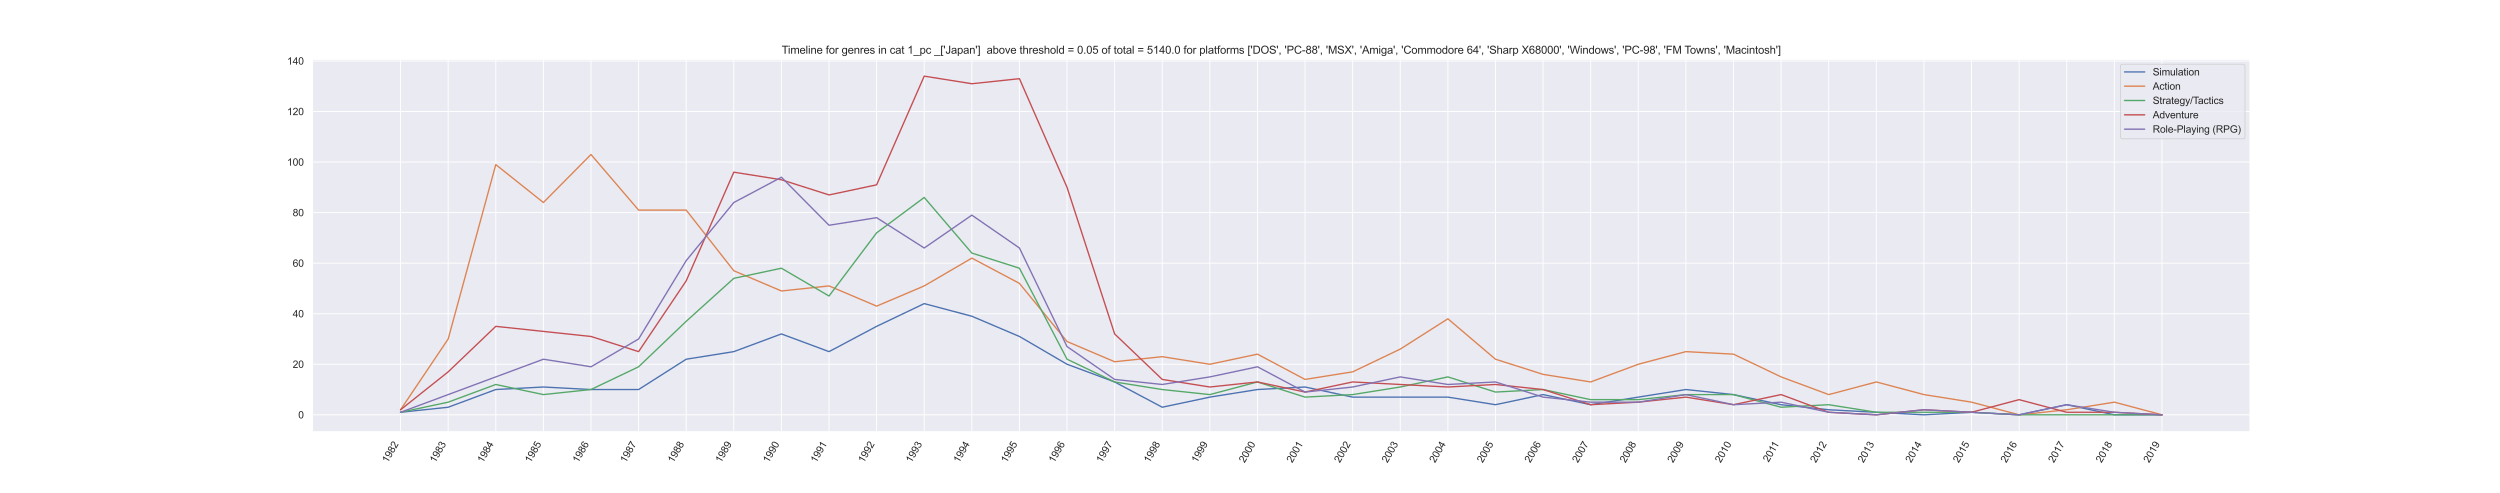 <?xml version="1.0" encoding="utf-8" standalone="no"?>
<!DOCTYPE svg PUBLIC "-//W3C//DTD SVG 1.1//EN"
  "http://www.w3.org/Graphics/SVG/1.1/DTD/svg11.dtd">
<svg xmlns:xlink="http://www.w3.org/1999/xlink" width="2736pt" height="540pt" viewBox="0 0 2736 540" xmlns="http://www.w3.org/2000/svg" version="1.1">
 <defs>
  <style type="text/css">*{stroke-linejoin: round; stroke-linecap: butt}</style>
 </defs>
 <g id="figure_1">
  <g id="patch_1">
   <path d="M 0 540 
L 2736 540 
L 2736 0 
L 0 0 
z
" style="fill: #ffffff"/>
  </g>
  <g id="axes_1">
   <g id="patch_2">
    <path d="M 342 472.5 
L 2462.4 472.5 
L 2462.4 64.8 
L 342 64.8 
z
" style="fill: #eaeaf2"/>
   </g>
   <g id="matplotlib.axis_1">
    <g id="xtick_1">
     <g id="line2d_1">
      <path d="M 438.382 472.5 
L 438.382 64.8 
" clip-path="url(#p98075190b3)" style="fill: none; stroke: #ffffff; stroke-linecap: round"/>
     </g>
     <g id="text_1">
      <!-- 1982 -->
      <g style="fill: #262626" transform="translate(424.254 507.127)rotate(-60)scale(0.11 -0.11)">
       <defs>
        <path id="ArialMT-31" d="M 2384 0 
L 1822 0 
L 1822 3584 
Q 1619 3391 1289 3197 
Q 959 3003 697 2906 
L 697 3450 
Q 1169 3672 1522 3987 
Q 1875 4303 2022 4600 
L 2384 4600 
L 2384 0 
z
" transform="scale(0.016)"/>
        <path id="ArialMT-39" d="M 350 1059 
L 891 1109 
Q 959 728 1153 556 
Q 1347 384 1650 384 
Q 1909 384 2104 503 
Q 2300 622 2425 820 
Q 2550 1019 2634 1356 
Q 2719 1694 2719 2044 
Q 2719 2081 2716 2156 
Q 2547 1888 2255 1720 
Q 1963 1553 1622 1553 
Q 1053 1553 659 1965 
Q 266 2378 266 3053 
Q 266 3750 677 4175 
Q 1088 4600 1706 4600 
Q 2153 4600 2523 4359 
Q 2894 4119 3086 3673 
Q 3278 3228 3278 2384 
Q 3278 1506 3087 986 
Q 2897 466 2520 194 
Q 2144 -78 1638 -78 
Q 1100 -78 759 220 
Q 419 519 350 1059 
z
M 2653 3081 
Q 2653 3566 2395 3850 
Q 2138 4134 1775 4134 
Q 1400 4134 1122 3828 
Q 844 3522 844 3034 
Q 844 2597 1108 2323 
Q 1372 2050 1759 2050 
Q 2150 2050 2401 2323 
Q 2653 2597 2653 3081 
z
" transform="scale(0.016)"/>
        <path id="ArialMT-38" d="M 1131 2484 
Q 781 2613 612 2850 
Q 444 3088 444 3419 
Q 444 3919 803 4259 
Q 1163 4600 1759 4600 
Q 2359 4600 2725 4251 
Q 3091 3903 3091 3403 
Q 3091 3084 2923 2848 
Q 2756 2613 2416 2484 
Q 2838 2347 3058 2040 
Q 3278 1734 3278 1309 
Q 3278 722 2862 322 
Q 2447 -78 1769 -78 
Q 1091 -78 675 323 
Q 259 725 259 1325 
Q 259 1772 486 2073 
Q 713 2375 1131 2484 
z
M 1019 3438 
Q 1019 3113 1228 2906 
Q 1438 2700 1772 2700 
Q 2097 2700 2305 2904 
Q 2513 3109 2513 3406 
Q 2513 3716 2298 3927 
Q 2084 4138 1766 4138 
Q 1444 4138 1231 3931 
Q 1019 3725 1019 3438 
z
M 838 1322 
Q 838 1081 952 856 
Q 1066 631 1291 507 
Q 1516 384 1775 384 
Q 2178 384 2440 643 
Q 2703 903 2703 1303 
Q 2703 1709 2433 1975 
Q 2163 2241 1756 2241 
Q 1359 2241 1098 1978 
Q 838 1716 838 1322 
z
" transform="scale(0.016)"/>
        <path id="ArialMT-32" d="M 3222 541 
L 3222 0 
L 194 0 
Q 188 203 259 391 
Q 375 700 629 1000 
Q 884 1300 1366 1694 
Q 2113 2306 2375 2664 
Q 2638 3022 2638 3341 
Q 2638 3675 2398 3904 
Q 2159 4134 1775 4134 
Q 1369 4134 1125 3890 
Q 881 3647 878 3216 
L 300 3275 
Q 359 3922 746 4261 
Q 1134 4600 1788 4600 
Q 2447 4600 2831 4234 
Q 3216 3869 3216 3328 
Q 3216 3053 3103 2787 
Q 2991 2522 2730 2228 
Q 2469 1934 1863 1422 
Q 1356 997 1212 845 
Q 1069 694 975 541 
L 3222 541 
z
" transform="scale(0.016)"/>
       </defs>
       <use xlink:href="#ArialMT-31"/>
       <use xlink:href="#ArialMT-39" x="55.615"/>
       <use xlink:href="#ArialMT-38" x="111.23"/>
       <use xlink:href="#ArialMT-32" x="166.846"/>
      </g>
     </g>
    </g>
    <g id="xtick_2">
     <g id="line2d_2">
      <path d="M 490.48 472.5 
L 490.48 64.8 
" clip-path="url(#p98075190b3)" style="fill: none; stroke: #ffffff; stroke-linecap: round"/>
     </g>
     <g id="text_2">
      <!-- 1983 -->
      <g style="fill: #262626" transform="translate(476.353 507.127)rotate(-60)scale(0.11 -0.11)">
       <defs>
        <path id="ArialMT-33" d="M 269 1209 
L 831 1284 
Q 928 806 1161 595 
Q 1394 384 1728 384 
Q 2125 384 2398 659 
Q 2672 934 2672 1341 
Q 2672 1728 2419 1979 
Q 2166 2231 1775 2231 
Q 1616 2231 1378 2169 
L 1441 2663 
Q 1497 2656 1531 2656 
Q 1891 2656 2178 2843 
Q 2466 3031 2466 3422 
Q 2466 3731 2256 3934 
Q 2047 4138 1716 4138 
Q 1388 4138 1169 3931 
Q 950 3725 888 3313 
L 325 3413 
Q 428 3978 793 4289 
Q 1159 4600 1703 4600 
Q 2078 4600 2393 4439 
Q 2709 4278 2876 4000 
Q 3044 3722 3044 3409 
Q 3044 3113 2884 2869 
Q 2725 2625 2413 2481 
Q 2819 2388 3044 2092 
Q 3269 1797 3269 1353 
Q 3269 753 2831 336 
Q 2394 -81 1725 -81 
Q 1122 -81 723 278 
Q 325 638 269 1209 
z
" transform="scale(0.016)"/>
       </defs>
       <use xlink:href="#ArialMT-31"/>
       <use xlink:href="#ArialMT-39" x="55.615"/>
       <use xlink:href="#ArialMT-38" x="111.23"/>
       <use xlink:href="#ArialMT-33" x="166.846"/>
      </g>
     </g>
    </g>
    <g id="xtick_3">
     <g id="line2d_3">
      <path d="M 542.578 472.5 
L 542.578 64.8 
" clip-path="url(#p98075190b3)" style="fill: none; stroke: #ffffff; stroke-linecap: round"/>
     </g>
     <g id="text_3">
      <!-- 1984 -->
      <g style="fill: #262626" transform="translate(528.451 507.127)rotate(-60)scale(0.11 -0.11)">
       <defs>
        <path id="ArialMT-34" d="M 2069 0 
L 2069 1097 
L 81 1097 
L 81 1613 
L 2172 4581 
L 2631 4581 
L 2631 1613 
L 3250 1613 
L 3250 1097 
L 2631 1097 
L 2631 0 
L 2069 0 
z
M 2069 1613 
L 2069 3678 
L 634 1613 
L 2069 1613 
z
" transform="scale(0.016)"/>
       </defs>
       <use xlink:href="#ArialMT-31"/>
       <use xlink:href="#ArialMT-39" x="55.615"/>
       <use xlink:href="#ArialMT-38" x="111.23"/>
       <use xlink:href="#ArialMT-34" x="166.846"/>
      </g>
     </g>
    </g>
    <g id="xtick_4">
     <g id="line2d_4">
      <path d="M 594.677 472.5 
L 594.677 64.8 
" clip-path="url(#p98075190b3)" style="fill: none; stroke: #ffffff; stroke-linecap: round"/>
     </g>
     <g id="text_4">
      <!-- 1985 -->
      <g style="fill: #262626" transform="translate(580.549 507.127)rotate(-60)scale(0.11 -0.11)">
       <defs>
        <path id="ArialMT-35" d="M 266 1200 
L 856 1250 
Q 922 819 1161 601 
Q 1400 384 1738 384 
Q 2144 384 2425 690 
Q 2706 997 2706 1503 
Q 2706 1984 2436 2262 
Q 2166 2541 1728 2541 
Q 1456 2541 1237 2417 
Q 1019 2294 894 2097 
L 366 2166 
L 809 4519 
L 3088 4519 
L 3088 3981 
L 1259 3981 
L 1013 2750 
Q 1425 3038 1878 3038 
Q 2478 3038 2890 2622 
Q 3303 2206 3303 1553 
Q 3303 931 2941 478 
Q 2500 -78 1738 -78 
Q 1113 -78 717 272 
Q 322 622 266 1200 
z
" transform="scale(0.016)"/>
       </defs>
       <use xlink:href="#ArialMT-31"/>
       <use xlink:href="#ArialMT-39" x="55.615"/>
       <use xlink:href="#ArialMT-38" x="111.23"/>
       <use xlink:href="#ArialMT-35" x="166.846"/>
      </g>
     </g>
    </g>
    <g id="xtick_5">
     <g id="line2d_5">
      <path d="M 646.775 472.5 
L 646.775 64.8 
" clip-path="url(#p98075190b3)" style="fill: none; stroke: #ffffff; stroke-linecap: round"/>
     </g>
     <g id="text_5">
      <!-- 1986 -->
      <g style="fill: #262626" transform="translate(632.648 507.127)rotate(-60)scale(0.11 -0.11)">
       <defs>
        <path id="ArialMT-36" d="M 3184 3459 
L 2625 3416 
Q 2550 3747 2413 3897 
Q 2184 4138 1850 4138 
Q 1581 4138 1378 3988 
Q 1113 3794 959 3422 
Q 806 3050 800 2363 
Q 1003 2672 1297 2822 
Q 1591 2972 1913 2972 
Q 2475 2972 2870 2558 
Q 3266 2144 3266 1488 
Q 3266 1056 3080 686 
Q 2894 316 2569 119 
Q 2244 -78 1831 -78 
Q 1128 -78 684 439 
Q 241 956 241 2144 
Q 241 3472 731 4075 
Q 1159 4600 1884 4600 
Q 2425 4600 2770 4297 
Q 3116 3994 3184 3459 
z
M 888 1484 
Q 888 1194 1011 928 
Q 1134 663 1356 523 
Q 1578 384 1822 384 
Q 2178 384 2434 671 
Q 2691 959 2691 1453 
Q 2691 1928 2437 2201 
Q 2184 2475 1800 2475 
Q 1419 2475 1153 2201 
Q 888 1928 888 1484 
z
" transform="scale(0.016)"/>
       </defs>
       <use xlink:href="#ArialMT-31"/>
       <use xlink:href="#ArialMT-39" x="55.615"/>
       <use xlink:href="#ArialMT-38" x="111.23"/>
       <use xlink:href="#ArialMT-36" x="166.846"/>
      </g>
     </g>
    </g>
    <g id="xtick_6">
     <g id="line2d_6">
      <path d="M 698.873 472.5 
L 698.873 64.8 
" clip-path="url(#p98075190b3)" style="fill: none; stroke: #ffffff; stroke-linecap: round"/>
     </g>
     <g id="text_6">
      <!-- 1987 -->
      <g style="fill: #262626" transform="translate(684.746 507.127)rotate(-60)scale(0.11 -0.11)">
       <defs>
        <path id="ArialMT-37" d="M 303 3981 
L 303 4522 
L 3269 4522 
L 3269 4084 
Q 2831 3619 2401 2847 
Q 1972 2075 1738 1259 
Q 1569 684 1522 0 
L 944 0 
Q 953 541 1156 1306 
Q 1359 2072 1739 2783 
Q 2119 3494 2547 3981 
L 303 3981 
z
" transform="scale(0.016)"/>
       </defs>
       <use xlink:href="#ArialMT-31"/>
       <use xlink:href="#ArialMT-39" x="55.615"/>
       <use xlink:href="#ArialMT-38" x="111.23"/>
       <use xlink:href="#ArialMT-37" x="166.846"/>
      </g>
     </g>
    </g>
    <g id="xtick_7">
     <g id="line2d_7">
      <path d="M 750.971 472.5 
L 750.971 64.8 
" clip-path="url(#p98075190b3)" style="fill: none; stroke: #ffffff; stroke-linecap: round"/>
     </g>
     <g id="text_7">
      <!-- 1988 -->
      <g style="fill: #262626" transform="translate(736.844 507.127)rotate(-60)scale(0.11 -0.11)">
       <use xlink:href="#ArialMT-31"/>
       <use xlink:href="#ArialMT-39" x="55.615"/>
       <use xlink:href="#ArialMT-38" x="111.23"/>
       <use xlink:href="#ArialMT-38" x="166.846"/>
      </g>
     </g>
    </g>
    <g id="xtick_8">
     <g id="line2d_8">
      <path d="M 803.07 472.5 
L 803.07 64.8 
" clip-path="url(#p98075190b3)" style="fill: none; stroke: #ffffff; stroke-linecap: round"/>
     </g>
     <g id="text_8">
      <!-- 1989 -->
      <g style="fill: #262626" transform="translate(788.942 507.127)rotate(-60)scale(0.11 -0.11)">
       <use xlink:href="#ArialMT-31"/>
       <use xlink:href="#ArialMT-39" x="55.615"/>
       <use xlink:href="#ArialMT-38" x="111.23"/>
       <use xlink:href="#ArialMT-39" x="166.846"/>
      </g>
     </g>
    </g>
    <g id="xtick_9">
     <g id="line2d_9">
      <path d="M 855.168 472.5 
L 855.168 64.8 
" clip-path="url(#p98075190b3)" style="fill: none; stroke: #ffffff; stroke-linecap: round"/>
     </g>
     <g id="text_9">
      <!-- 1990 -->
      <g style="fill: #262626" transform="translate(841.041 507.127)rotate(-60)scale(0.11 -0.11)">
       <defs>
        <path id="ArialMT-30" d="M 266 2259 
Q 266 3072 433 3567 
Q 600 4063 929 4331 
Q 1259 4600 1759 4600 
Q 2128 4600 2406 4451 
Q 2684 4303 2865 4023 
Q 3047 3744 3150 3342 
Q 3253 2941 3253 2259 
Q 3253 1453 3087 958 
Q 2922 463 2592 192 
Q 2263 -78 1759 -78 
Q 1097 -78 719 397 
Q 266 969 266 2259 
z
M 844 2259 
Q 844 1131 1108 757 
Q 1372 384 1759 384 
Q 2147 384 2411 759 
Q 2675 1134 2675 2259 
Q 2675 3391 2411 3762 
Q 2147 4134 1753 4134 
Q 1366 4134 1134 3806 
Q 844 3388 844 2259 
z
" transform="scale(0.016)"/>
       </defs>
       <use xlink:href="#ArialMT-31"/>
       <use xlink:href="#ArialMT-39" x="55.615"/>
       <use xlink:href="#ArialMT-39" x="111.23"/>
       <use xlink:href="#ArialMT-30" x="166.846"/>
      </g>
     </g>
    </g>
    <g id="xtick_10">
     <g id="line2d_10">
      <path d="M 907.266 472.5 
L 907.266 64.8 
" clip-path="url(#p98075190b3)" style="fill: none; stroke: #ffffff; stroke-linecap: round"/>
     </g>
     <g id="text_10">
      <!-- 1991 -->
      <g style="fill: #262626" transform="translate(893.139 507.127)rotate(-60)scale(0.11 -0.11)">
       <use xlink:href="#ArialMT-31"/>
       <use xlink:href="#ArialMT-39" x="55.615"/>
       <use xlink:href="#ArialMT-39" x="111.23"/>
       <use xlink:href="#ArialMT-31" x="166.846"/>
      </g>
     </g>
    </g>
    <g id="xtick_11">
     <g id="line2d_11">
      <path d="M 959.365 472.5 
L 959.365 64.8 
" clip-path="url(#p98075190b3)" style="fill: none; stroke: #ffffff; stroke-linecap: round"/>
     </g>
     <g id="text_11">
      <!-- 1992 -->
      <g style="fill: #262626" transform="translate(945.237 507.127)rotate(-60)scale(0.11 -0.11)">
       <use xlink:href="#ArialMT-31"/>
       <use xlink:href="#ArialMT-39" x="55.615"/>
       <use xlink:href="#ArialMT-39" x="111.23"/>
       <use xlink:href="#ArialMT-32" x="166.846"/>
      </g>
     </g>
    </g>
    <g id="xtick_12">
     <g id="line2d_12">
      <path d="M 1011.463 472.5 
L 1011.463 64.8 
" clip-path="url(#p98075190b3)" style="fill: none; stroke: #ffffff; stroke-linecap: round"/>
     </g>
     <g id="text_12">
      <!-- 1993 -->
      <g style="fill: #262626" transform="translate(997.335 507.127)rotate(-60)scale(0.11 -0.11)">
       <use xlink:href="#ArialMT-31"/>
       <use xlink:href="#ArialMT-39" x="55.615"/>
       <use xlink:href="#ArialMT-39" x="111.23"/>
       <use xlink:href="#ArialMT-33" x="166.846"/>
      </g>
     </g>
    </g>
    <g id="xtick_13">
     <g id="line2d_13">
      <path d="M 1063.561 472.5 
L 1063.561 64.8 
" clip-path="url(#p98075190b3)" style="fill: none; stroke: #ffffff; stroke-linecap: round"/>
     </g>
     <g id="text_13">
      <!-- 1994 -->
      <g style="fill: #262626" transform="translate(1049.434 507.127)rotate(-60)scale(0.11 -0.11)">
       <use xlink:href="#ArialMT-31"/>
       <use xlink:href="#ArialMT-39" x="55.615"/>
       <use xlink:href="#ArialMT-39" x="111.23"/>
       <use xlink:href="#ArialMT-34" x="166.846"/>
      </g>
     </g>
    </g>
    <g id="xtick_14">
     <g id="line2d_14">
      <path d="M 1115.659 472.5 
L 1115.659 64.8 
" clip-path="url(#p98075190b3)" style="fill: none; stroke: #ffffff; stroke-linecap: round"/>
     </g>
     <g id="text_14">
      <!-- 1995 -->
      <g style="fill: #262626" transform="translate(1101.532 507.127)rotate(-60)scale(0.11 -0.11)">
       <use xlink:href="#ArialMT-31"/>
       <use xlink:href="#ArialMT-39" x="55.615"/>
       <use xlink:href="#ArialMT-39" x="111.23"/>
       <use xlink:href="#ArialMT-35" x="166.846"/>
      </g>
     </g>
    </g>
    <g id="xtick_15">
     <g id="line2d_15">
      <path d="M 1167.758 472.5 
L 1167.758 64.8 
" clip-path="url(#p98075190b3)" style="fill: none; stroke: #ffffff; stroke-linecap: round"/>
     </g>
     <g id="text_15">
      <!-- 1996 -->
      <g style="fill: #262626" transform="translate(1153.63 507.127)rotate(-60)scale(0.11 -0.11)">
       <use xlink:href="#ArialMT-31"/>
       <use xlink:href="#ArialMT-39" x="55.615"/>
       <use xlink:href="#ArialMT-39" x="111.23"/>
       <use xlink:href="#ArialMT-36" x="166.846"/>
      </g>
     </g>
    </g>
    <g id="xtick_16">
     <g id="line2d_16">
      <path d="M 1219.856 472.5 
L 1219.856 64.8 
" clip-path="url(#p98075190b3)" style="fill: none; stroke: #ffffff; stroke-linecap: round"/>
     </g>
     <g id="text_16">
      <!-- 1997 -->
      <g style="fill: #262626" transform="translate(1205.729 507.127)rotate(-60)scale(0.11 -0.11)">
       <use xlink:href="#ArialMT-31"/>
       <use xlink:href="#ArialMT-39" x="55.615"/>
       <use xlink:href="#ArialMT-39" x="111.23"/>
       <use xlink:href="#ArialMT-37" x="166.846"/>
      </g>
     </g>
    </g>
    <g id="xtick_17">
     <g id="line2d_17">
      <path d="M 1271.954 472.5 
L 1271.954 64.8 
" clip-path="url(#p98075190b3)" style="fill: none; stroke: #ffffff; stroke-linecap: round"/>
     </g>
     <g id="text_17">
      <!-- 1998 -->
      <g style="fill: #262626" transform="translate(1257.827 507.127)rotate(-60)scale(0.11 -0.11)">
       <use xlink:href="#ArialMT-31"/>
       <use xlink:href="#ArialMT-39" x="55.615"/>
       <use xlink:href="#ArialMT-39" x="111.23"/>
       <use xlink:href="#ArialMT-38" x="166.846"/>
      </g>
     </g>
    </g>
    <g id="xtick_18">
     <g id="line2d_18">
      <path d="M 1324.053 472.5 
L 1324.053 64.8 
" clip-path="url(#p98075190b3)" style="fill: none; stroke: #ffffff; stroke-linecap: round"/>
     </g>
     <g id="text_18">
      <!-- 1999 -->
      <g style="fill: #262626" transform="translate(1309.925 507.127)rotate(-60)scale(0.11 -0.11)">
       <use xlink:href="#ArialMT-31"/>
       <use xlink:href="#ArialMT-39" x="55.615"/>
       <use xlink:href="#ArialMT-39" x="111.23"/>
       <use xlink:href="#ArialMT-39" x="166.846"/>
      </g>
     </g>
    </g>
    <g id="xtick_19">
     <g id="line2d_19">
      <path d="M 1376.151 472.5 
L 1376.151 64.8 
" clip-path="url(#p98075190b3)" style="fill: none; stroke: #ffffff; stroke-linecap: round"/>
     </g>
     <g id="text_19">
      <!-- 2000 -->
      <g style="fill: #262626" transform="translate(1362.023 507.127)rotate(-60)scale(0.11 -0.11)">
       <use xlink:href="#ArialMT-32"/>
       <use xlink:href="#ArialMT-30" x="55.615"/>
       <use xlink:href="#ArialMT-30" x="111.23"/>
       <use xlink:href="#ArialMT-30" x="166.846"/>
      </g>
     </g>
    </g>
    <g id="xtick_20">
     <g id="line2d_20">
      <path d="M 1428.249 472.5 
L 1428.249 64.8 
" clip-path="url(#p98075190b3)" style="fill: none; stroke: #ffffff; stroke-linecap: round"/>
     </g>
     <g id="text_20">
      <!-- 2001 -->
      <g style="fill: #262626" transform="translate(1414.122 507.127)rotate(-60)scale(0.11 -0.11)">
       <use xlink:href="#ArialMT-32"/>
       <use xlink:href="#ArialMT-30" x="55.615"/>
       <use xlink:href="#ArialMT-30" x="111.23"/>
       <use xlink:href="#ArialMT-31" x="166.846"/>
      </g>
     </g>
    </g>
    <g id="xtick_21">
     <g id="line2d_21">
      <path d="M 1480.347 472.5 
L 1480.347 64.8 
" clip-path="url(#p98075190b3)" style="fill: none; stroke: #ffffff; stroke-linecap: round"/>
     </g>
     <g id="text_21">
      <!-- 2002 -->
      <g style="fill: #262626" transform="translate(1466.22 507.127)rotate(-60)scale(0.11 -0.11)">
       <use xlink:href="#ArialMT-32"/>
       <use xlink:href="#ArialMT-30" x="55.615"/>
       <use xlink:href="#ArialMT-30" x="111.23"/>
       <use xlink:href="#ArialMT-32" x="166.846"/>
      </g>
     </g>
    </g>
    <g id="xtick_22">
     <g id="line2d_22">
      <path d="M 1532.446 472.5 
L 1532.446 64.8 
" clip-path="url(#p98075190b3)" style="fill: none; stroke: #ffffff; stroke-linecap: round"/>
     </g>
     <g id="text_22">
      <!-- 2003 -->
      <g style="fill: #262626" transform="translate(1518.318 507.127)rotate(-60)scale(0.11 -0.11)">
       <use xlink:href="#ArialMT-32"/>
       <use xlink:href="#ArialMT-30" x="55.615"/>
       <use xlink:href="#ArialMT-30" x="111.23"/>
       <use xlink:href="#ArialMT-33" x="166.846"/>
      </g>
     </g>
    </g>
    <g id="xtick_23">
     <g id="line2d_23">
      <path d="M 1584.544 472.5 
L 1584.544 64.8 
" clip-path="url(#p98075190b3)" style="fill: none; stroke: #ffffff; stroke-linecap: round"/>
     </g>
     <g id="text_23">
      <!-- 2004 -->
      <g style="fill: #262626" transform="translate(1570.417 507.127)rotate(-60)scale(0.11 -0.11)">
       <use xlink:href="#ArialMT-32"/>
       <use xlink:href="#ArialMT-30" x="55.615"/>
       <use xlink:href="#ArialMT-30" x="111.23"/>
       <use xlink:href="#ArialMT-34" x="166.846"/>
      </g>
     </g>
    </g>
    <g id="xtick_24">
     <g id="line2d_24">
      <path d="M 1636.642 472.5 
L 1636.642 64.8 
" clip-path="url(#p98075190b3)" style="fill: none; stroke: #ffffff; stroke-linecap: round"/>
     </g>
     <g id="text_24">
      <!-- 2005 -->
      <g style="fill: #262626" transform="translate(1622.515 507.127)rotate(-60)scale(0.11 -0.11)">
       <use xlink:href="#ArialMT-32"/>
       <use xlink:href="#ArialMT-30" x="55.615"/>
       <use xlink:href="#ArialMT-30" x="111.23"/>
       <use xlink:href="#ArialMT-35" x="166.846"/>
      </g>
     </g>
    </g>
    <g id="xtick_25">
     <g id="line2d_25">
      <path d="M 1688.741 472.5 
L 1688.741 64.8 
" clip-path="url(#p98075190b3)" style="fill: none; stroke: #ffffff; stroke-linecap: round"/>
     </g>
     <g id="text_25">
      <!-- 2006 -->
      <g style="fill: #262626" transform="translate(1674.613 507.127)rotate(-60)scale(0.11 -0.11)">
       <use xlink:href="#ArialMT-32"/>
       <use xlink:href="#ArialMT-30" x="55.615"/>
       <use xlink:href="#ArialMT-30" x="111.23"/>
       <use xlink:href="#ArialMT-36" x="166.846"/>
      </g>
     </g>
    </g>
    <g id="xtick_26">
     <g id="line2d_26">
      <path d="M 1740.839 472.5 
L 1740.839 64.8 
" clip-path="url(#p98075190b3)" style="fill: none; stroke: #ffffff; stroke-linecap: round"/>
     </g>
     <g id="text_26">
      <!-- 2007 -->
      <g style="fill: #262626" transform="translate(1726.711 507.127)rotate(-60)scale(0.11 -0.11)">
       <use xlink:href="#ArialMT-32"/>
       <use xlink:href="#ArialMT-30" x="55.615"/>
       <use xlink:href="#ArialMT-30" x="111.23"/>
       <use xlink:href="#ArialMT-37" x="166.846"/>
      </g>
     </g>
    </g>
    <g id="xtick_27">
     <g id="line2d_27">
      <path d="M 1792.937 472.5 
L 1792.937 64.8 
" clip-path="url(#p98075190b3)" style="fill: none; stroke: #ffffff; stroke-linecap: round"/>
     </g>
     <g id="text_27">
      <!-- 2008 -->
      <g style="fill: #262626" transform="translate(1778.81 507.127)rotate(-60)scale(0.11 -0.11)">
       <use xlink:href="#ArialMT-32"/>
       <use xlink:href="#ArialMT-30" x="55.615"/>
       <use xlink:href="#ArialMT-30" x="111.23"/>
       <use xlink:href="#ArialMT-38" x="166.846"/>
      </g>
     </g>
    </g>
    <g id="xtick_28">
     <g id="line2d_28">
      <path d="M 1845.035 472.5 
L 1845.035 64.8 
" clip-path="url(#p98075190b3)" style="fill: none; stroke: #ffffff; stroke-linecap: round"/>
     </g>
     <g id="text_28">
      <!-- 2009 -->
      <g style="fill: #262626" transform="translate(1830.908 507.127)rotate(-60)scale(0.11 -0.11)">
       <use xlink:href="#ArialMT-32"/>
       <use xlink:href="#ArialMT-30" x="55.615"/>
       <use xlink:href="#ArialMT-30" x="111.23"/>
       <use xlink:href="#ArialMT-39" x="166.846"/>
      </g>
     </g>
    </g>
    <g id="xtick_29">
     <g id="line2d_29">
      <path d="M 1897.134 472.5 
L 1897.134 64.8 
" clip-path="url(#p98075190b3)" style="fill: none; stroke: #ffffff; stroke-linecap: round"/>
     </g>
     <g id="text_29">
      <!-- 2010 -->
      <g style="fill: #262626" transform="translate(1883.006 507.127)rotate(-60)scale(0.11 -0.11)">
       <use xlink:href="#ArialMT-32"/>
       <use xlink:href="#ArialMT-30" x="55.615"/>
       <use xlink:href="#ArialMT-31" x="111.23"/>
       <use xlink:href="#ArialMT-30" x="166.846"/>
      </g>
     </g>
    </g>
    <g id="xtick_30">
     <g id="line2d_30">
      <path d="M 1949.232 472.5 
L 1949.232 64.8 
" clip-path="url(#p98075190b3)" style="fill: none; stroke: #ffffff; stroke-linecap: round"/>
     </g>
     <g id="text_30">
      <!-- 2011 -->
      <g style="fill: #262626" transform="translate(1935.51 506.424)rotate(-60)scale(0.11 -0.11)">
       <use xlink:href="#ArialMT-32"/>
       <use xlink:href="#ArialMT-30" x="55.615"/>
       <use xlink:href="#ArialMT-31" x="111.23"/>
       <use xlink:href="#ArialMT-31" x="159.471"/>
      </g>
     </g>
    </g>
    <g id="xtick_31">
     <g id="line2d_31">
      <path d="M 2001.33 472.5 
L 2001.33 64.8 
" clip-path="url(#p98075190b3)" style="fill: none; stroke: #ffffff; stroke-linecap: round"/>
     </g>
     <g id="text_31">
      <!-- 2012 -->
      <g style="fill: #262626" transform="translate(1987.203 507.127)rotate(-60)scale(0.11 -0.11)">
       <use xlink:href="#ArialMT-32"/>
       <use xlink:href="#ArialMT-30" x="55.615"/>
       <use xlink:href="#ArialMT-31" x="111.23"/>
       <use xlink:href="#ArialMT-32" x="166.846"/>
      </g>
     </g>
    </g>
    <g id="xtick_32">
     <g id="line2d_32">
      <path d="M 2053.429 472.5 
L 2053.429 64.8 
" clip-path="url(#p98075190b3)" style="fill: none; stroke: #ffffff; stroke-linecap: round"/>
     </g>
     <g id="text_32">
      <!-- 2013 -->
      <g style="fill: #262626" transform="translate(2039.301 507.127)rotate(-60)scale(0.11 -0.11)">
       <use xlink:href="#ArialMT-32"/>
       <use xlink:href="#ArialMT-30" x="55.615"/>
       <use xlink:href="#ArialMT-31" x="111.23"/>
       <use xlink:href="#ArialMT-33" x="166.846"/>
      </g>
     </g>
    </g>
    <g id="xtick_33">
     <g id="line2d_33">
      <path d="M 2105.527 472.5 
L 2105.527 64.8 
" clip-path="url(#p98075190b3)" style="fill: none; stroke: #ffffff; stroke-linecap: round"/>
     </g>
     <g id="text_33">
      <!-- 2014 -->
      <g style="fill: #262626" transform="translate(2091.399 507.127)rotate(-60)scale(0.11 -0.11)">
       <use xlink:href="#ArialMT-32"/>
       <use xlink:href="#ArialMT-30" x="55.615"/>
       <use xlink:href="#ArialMT-31" x="111.23"/>
       <use xlink:href="#ArialMT-34" x="166.846"/>
      </g>
     </g>
    </g>
    <g id="xtick_34">
     <g id="line2d_34">
      <path d="M 2157.625 472.5 
L 2157.625 64.8 
" clip-path="url(#p98075190b3)" style="fill: none; stroke: #ffffff; stroke-linecap: round"/>
     </g>
     <g id="text_34">
      <!-- 2015 -->
      <g style="fill: #262626" transform="translate(2143.498 507.127)rotate(-60)scale(0.11 -0.11)">
       <use xlink:href="#ArialMT-32"/>
       <use xlink:href="#ArialMT-30" x="55.615"/>
       <use xlink:href="#ArialMT-31" x="111.23"/>
       <use xlink:href="#ArialMT-35" x="166.846"/>
      </g>
     </g>
    </g>
    <g id="xtick_35">
     <g id="line2d_35">
      <path d="M 2209.723 472.5 
L 2209.723 64.8 
" clip-path="url(#p98075190b3)" style="fill: none; stroke: #ffffff; stroke-linecap: round"/>
     </g>
     <g id="text_35">
      <!-- 2016 -->
      <g style="fill: #262626" transform="translate(2195.596 507.127)rotate(-60)scale(0.11 -0.11)">
       <use xlink:href="#ArialMT-32"/>
       <use xlink:href="#ArialMT-30" x="55.615"/>
       <use xlink:href="#ArialMT-31" x="111.23"/>
       <use xlink:href="#ArialMT-36" x="166.846"/>
      </g>
     </g>
    </g>
    <g id="xtick_36">
     <g id="line2d_36">
      <path d="M 2261.822 472.5 
L 2261.822 64.8 
" clip-path="url(#p98075190b3)" style="fill: none; stroke: #ffffff; stroke-linecap: round"/>
     </g>
     <g id="text_36">
      <!-- 2017 -->
      <g style="fill: #262626" transform="translate(2247.694 507.127)rotate(-60)scale(0.11 -0.11)">
       <use xlink:href="#ArialMT-32"/>
       <use xlink:href="#ArialMT-30" x="55.615"/>
       <use xlink:href="#ArialMT-31" x="111.23"/>
       <use xlink:href="#ArialMT-37" x="166.846"/>
      </g>
     </g>
    </g>
    <g id="xtick_37">
     <g id="line2d_37">
      <path d="M 2313.92 472.5 
L 2313.92 64.8 
" clip-path="url(#p98075190b3)" style="fill: none; stroke: #ffffff; stroke-linecap: round"/>
     </g>
     <g id="text_37">
      <!-- 2018 -->
      <g style="fill: #262626" transform="translate(2299.792 507.127)rotate(-60)scale(0.11 -0.11)">
       <use xlink:href="#ArialMT-32"/>
       <use xlink:href="#ArialMT-30" x="55.615"/>
       <use xlink:href="#ArialMT-31" x="111.23"/>
       <use xlink:href="#ArialMT-38" x="166.846"/>
      </g>
     </g>
    </g>
    <g id="xtick_38">
     <g id="line2d_38">
      <path d="M 2366.018 472.5 
L 2366.018 64.8 
" clip-path="url(#p98075190b3)" style="fill: none; stroke: #ffffff; stroke-linecap: round"/>
     </g>
     <g id="text_38">
      <!-- 2019 -->
      <g style="fill: #262626" transform="translate(2351.891 507.127)rotate(-60)scale(0.11 -0.11)">
       <use xlink:href="#ArialMT-32"/>
       <use xlink:href="#ArialMT-30" x="55.615"/>
       <use xlink:href="#ArialMT-31" x="111.23"/>
       <use xlink:href="#ArialMT-39" x="166.846"/>
      </g>
     </g>
    </g>
   </g>
   <g id="matplotlib.axis_2">
    <g id="ytick_1">
     <g id="line2d_39">
      <path d="M 342 453.968 
L 2462.4 453.968 
" clip-path="url(#p98075190b3)" style="fill: none; stroke: #ffffff; stroke-linecap: round"/>
     </g>
     <g id="text_39">
      <!-- 0 -->
      <g style="fill: #262626" transform="translate(326.383 457.905)scale(0.11 -0.11)">
       <use xlink:href="#ArialMT-30"/>
      </g>
     </g>
    </g>
    <g id="ytick_2">
     <g id="line2d_40">
      <path d="M 342 398.649 
L 2462.4 398.649 
" clip-path="url(#p98075190b3)" style="fill: none; stroke: #ffffff; stroke-linecap: round"/>
     </g>
     <g id="text_40">
      <!-- 20 -->
      <g style="fill: #262626" transform="translate(320.266 402.586)scale(0.11 -0.11)">
       <use xlink:href="#ArialMT-32"/>
       <use xlink:href="#ArialMT-30" x="55.615"/>
      </g>
     </g>
    </g>
    <g id="ytick_3">
     <g id="line2d_41">
      <path d="M 342 343.33 
L 2462.4 343.33 
" clip-path="url(#p98075190b3)" style="fill: none; stroke: #ffffff; stroke-linecap: round"/>
     </g>
     <g id="text_41">
      <!-- 40 -->
      <g style="fill: #262626" transform="translate(320.266 347.267)scale(0.11 -0.11)">
       <use xlink:href="#ArialMT-34"/>
       <use xlink:href="#ArialMT-30" x="55.615"/>
      </g>
     </g>
    </g>
    <g id="ytick_4">
     <g id="line2d_42">
      <path d="M 342 288.012 
L 2462.4 288.012 
" clip-path="url(#p98075190b3)" style="fill: none; stroke: #ffffff; stroke-linecap: round"/>
     </g>
     <g id="text_42">
      <!-- 60 -->
      <g style="fill: #262626" transform="translate(320.266 291.948)scale(0.11 -0.11)">
       <use xlink:href="#ArialMT-36"/>
       <use xlink:href="#ArialMT-30" x="55.615"/>
      </g>
     </g>
    </g>
    <g id="ytick_5">
     <g id="line2d_43">
      <path d="M 342 232.693 
L 2462.4 232.693 
" clip-path="url(#p98075190b3)" style="fill: none; stroke: #ffffff; stroke-linecap: round"/>
     </g>
     <g id="text_43">
      <!-- 80 -->
      <g style="fill: #262626" transform="translate(320.266 236.63)scale(0.11 -0.11)">
       <use xlink:href="#ArialMT-38"/>
       <use xlink:href="#ArialMT-30" x="55.615"/>
      </g>
     </g>
    </g>
    <g id="ytick_6">
     <g id="line2d_44">
      <path d="M 342 177.374 
L 2462.4 177.374 
" clip-path="url(#p98075190b3)" style="fill: none; stroke: #ffffff; stroke-linecap: round"/>
     </g>
     <g id="text_44">
      <!-- 100 -->
      <g style="fill: #262626" transform="translate(314.149 181.311)scale(0.11 -0.11)">
       <use xlink:href="#ArialMT-31"/>
       <use xlink:href="#ArialMT-30" x="55.615"/>
       <use xlink:href="#ArialMT-30" x="111.23"/>
      </g>
     </g>
    </g>
    <g id="ytick_7">
     <g id="line2d_45">
      <path d="M 342 122.055 
L 2462.4 122.055 
" clip-path="url(#p98075190b3)" style="fill: none; stroke: #ffffff; stroke-linecap: round"/>
     </g>
     <g id="text_45">
      <!-- 120 -->
      <g style="fill: #262626" transform="translate(314.149 125.992)scale(0.11 -0.11)">
       <use xlink:href="#ArialMT-31"/>
       <use xlink:href="#ArialMT-32" x="55.615"/>
       <use xlink:href="#ArialMT-30" x="111.23"/>
      </g>
     </g>
    </g>
    <g id="ytick_8">
     <g id="line2d_46">
      <path d="M 342 66.736 
L 2462.4 66.736 
" clip-path="url(#p98075190b3)" style="fill: none; stroke: #ffffff; stroke-linecap: round"/>
     </g>
     <g id="text_46">
      <!-- 140 -->
      <g style="fill: #262626" transform="translate(314.149 70.673)scale(0.11 -0.11)">
       <use xlink:href="#ArialMT-31"/>
       <use xlink:href="#ArialMT-34" x="55.615"/>
       <use xlink:href="#ArialMT-30" x="111.23"/>
      </g>
     </g>
    </g>
   </g>
   <g id="line2d_47">
    <path d="M 438.382 451.202 
L 490.48 445.67 
L 542.578 426.309 
L 594.677 423.543 
L 646.775 426.309 
L 698.873 426.309 
L 750.971 393.117 
L 803.07 384.82 
L 855.168 365.458 
L 907.266 384.82 
L 959.365 357.16 
L 1011.463 332.267 
L 1063.561 346.096 
L 1115.659 368.224 
L 1167.758 398.649 
L 1219.856 418.011 
L 1271.954 445.67 
L 1324.053 434.607 
L 1376.151 426.309 
L 1428.249 423.543 
L 1480.347 434.607 
L 1532.446 434.607 
L 1584.544 434.607 
L 1636.642 442.904 
L 1688.741 431.841 
L 1740.839 442.904 
L 1792.937 434.607 
L 1845.035 426.309 
L 1897.134 431.841 
L 1949.232 442.904 
L 2001.33 448.436 
L 2053.429 451.202 
L 2105.527 453.968 
L 2157.625 451.202 
L 2209.723 453.968 
L 2261.822 442.904 
L 2313.92 453.968 
L 2366.018 453.968 
" clip-path="url(#p98075190b3)" style="fill: none; stroke: #4c72b0; stroke-width: 1.5; stroke-linecap: round"/>
   </g>
   <g id="line2d_48">
    <path d="M 438.382 448.436 
L 490.48 370.99 
L 542.578 180.14 
L 594.677 221.629 
L 646.775 169.076 
L 698.873 229.927 
L 750.971 229.927 
L 803.07 296.309 
L 855.168 318.437 
L 907.266 312.905 
L 959.365 335.033 
L 1011.463 312.905 
L 1063.561 282.48 
L 1115.659 310.139 
L 1167.758 373.756 
L 1219.856 395.883 
L 1271.954 390.351 
L 1324.053 398.649 
L 1376.151 387.586 
L 1428.249 415.245 
L 1480.347 406.947 
L 1532.446 382.054 
L 1584.544 348.862 
L 1636.642 393.117 
L 1688.741 409.713 
L 1740.839 418.011 
L 1792.937 398.649 
L 1845.035 384.82 
L 1897.134 387.586 
L 1949.232 412.479 
L 2001.33 431.841 
L 2053.429 418.011 
L 2105.527 431.841 
L 2157.625 440.138 
L 2209.723 453.968 
L 2261.822 448.436 
L 2313.92 440.138 
L 2366.018 453.968 
" clip-path="url(#p98075190b3)" style="fill: none; stroke: #dd8452; stroke-width: 1.5; stroke-linecap: round"/>
   </g>
   <g id="line2d_49">
    <path d="M 438.382 451.202 
L 490.48 440.138 
L 542.578 420.777 
L 594.677 431.841 
L 646.775 426.309 
L 698.873 401.415 
L 750.971 351.628 
L 803.07 304.607 
L 855.168 293.543 
L 907.266 323.969 
L 959.365 254.82 
L 1011.463 216.097 
L 1063.561 276.948 
L 1115.659 293.543 
L 1167.758 393.117 
L 1219.856 418.011 
L 1271.954 426.309 
L 1324.053 431.841 
L 1376.151 418.011 
L 1428.249 434.607 
L 1480.347 431.841 
L 1532.446 423.543 
L 1584.544 412.479 
L 1636.642 429.075 
L 1688.741 426.309 
L 1740.839 437.373 
L 1792.937 437.373 
L 1845.035 431.841 
L 1897.134 431.841 
L 1949.232 445.67 
L 2001.33 442.904 
L 2053.429 451.202 
L 2105.527 451.202 
L 2157.625 451.202 
L 2209.723 453.968 
L 2261.822 453.968 
L 2313.92 453.968 
L 2366.018 453.968 
" clip-path="url(#p98075190b3)" style="fill: none; stroke: #55a868; stroke-width: 1.5; stroke-linecap: round"/>
   </g>
   <g id="line2d_50">
    <path d="M 438.382 448.436 
L 490.48 406.947 
L 542.578 357.16 
L 594.677 362.692 
L 646.775 368.224 
L 698.873 384.82 
L 750.971 307.373 
L 803.07 188.438 
L 855.168 196.735 
L 907.266 213.331 
L 959.365 202.267 
L 1011.463 83.332 
L 1063.561 91.63 
L 1115.659 86.098 
L 1167.758 205.033 
L 1219.856 365.458 
L 1271.954 415.245 
L 1324.053 423.543 
L 1376.151 418.011 
L 1428.249 429.075 
L 1480.347 418.011 
L 1532.446 420.777 
L 1584.544 423.543 
L 1636.642 420.777 
L 1688.741 426.309 
L 1740.839 442.904 
L 1792.937 440.138 
L 1845.035 434.607 
L 1897.134 442.904 
L 1949.232 431.841 
L 2001.33 451.202 
L 2053.429 453.968 
L 2105.527 448.436 
L 2157.625 451.202 
L 2209.723 437.373 
L 2261.822 451.202 
L 2313.92 451.202 
L 2366.018 453.968 
" clip-path="url(#p98075190b3)" style="fill: none; stroke: #c44e52; stroke-width: 1.5; stroke-linecap: round"/>
   </g>
   <g id="line2d_51">
    <path d="M 438.382 451.202 
L 490.48 431.841 
L 542.578 412.479 
L 594.677 393.117 
L 646.775 401.415 
L 698.873 370.99 
L 750.971 285.246 
L 803.07 221.629 
L 855.168 193.97 
L 907.266 246.522 
L 959.365 238.225 
L 1011.463 271.416 
L 1063.561 235.459 
L 1115.659 271.416 
L 1167.758 379.288 
L 1219.856 415.245 
L 1271.954 420.777 
L 1324.053 412.479 
L 1376.151 401.415 
L 1428.249 429.075 
L 1480.347 423.543 
L 1532.446 412.479 
L 1584.544 420.777 
L 1636.642 418.011 
L 1688.741 434.607 
L 1740.839 440.138 
L 1792.937 440.138 
L 1845.035 431.841 
L 1897.134 442.904 
L 1949.232 440.138 
L 2001.33 451.202 
L 2053.429 453.968 
L 2105.527 448.436 
L 2157.625 451.202 
L 2209.723 453.968 
L 2261.822 442.904 
L 2313.92 451.202 
L 2366.018 453.968 
" clip-path="url(#p98075190b3)" style="fill: none; stroke: #8172b3; stroke-width: 1.5; stroke-linecap: round"/>
   </g>
   <g id="patch_3">
    <path d="M 342 472.5 
L 342 64.8 
" style="fill: none; stroke: #ffffff; stroke-width: 1.25; stroke-linejoin: miter; stroke-linecap: square"/>
   </g>
   <g id="patch_4">
    <path d="M 2462.4 472.5 
L 2462.4 64.8 
" style="fill: none; stroke: #ffffff; stroke-width: 1.25; stroke-linejoin: miter; stroke-linecap: square"/>
   </g>
   <g id="patch_5">
    <path d="M 342 472.5 
L 2462.4 472.5 
" style="fill: none; stroke: #ffffff; stroke-width: 1.25; stroke-linejoin: miter; stroke-linecap: square"/>
   </g>
   <g id="patch_6">
    <path d="M 342 64.8 
L 2462.4 64.8 
" style="fill: none; stroke: #ffffff; stroke-width: 1.25; stroke-linejoin: miter; stroke-linecap: square"/>
   </g>
   <g id="text_47">
    <!-- Timeline for genres in cat 1_pc _['Japan']  above threshold = 0.05 of total = 5140.0 for platforms ['DOS', 'PC-88', 'MSX', 'Amiga', 'Commodore 64', 'Sharp X68000', 'Windows', 'PC-98', 'FM Towns', 'Macintosh'] -->
    <g style="fill: #262626" transform="translate(855.44 58.8)scale(0.12 -0.12)">
     <defs>
      <path id="ArialMT-54" d="M 1659 0 
L 1659 4041 
L 150 4041 
L 150 4581 
L 3781 4581 
L 3781 4041 
L 2266 4041 
L 2266 0 
L 1659 0 
z
" transform="scale(0.016)"/>
      <path id="ArialMT-69" d="M 425 3934 
L 425 4581 
L 988 4581 
L 988 3934 
L 425 3934 
z
M 425 0 
L 425 3319 
L 988 3319 
L 988 0 
L 425 0 
z
" transform="scale(0.016)"/>
      <path id="ArialMT-6d" d="M 422 0 
L 422 3319 
L 925 3319 
L 925 2853 
Q 1081 3097 1340 3245 
Q 1600 3394 1931 3394 
Q 2300 3394 2536 3241 
Q 2772 3088 2869 2813 
Q 3263 3394 3894 3394 
Q 4388 3394 4653 3120 
Q 4919 2847 4919 2278 
L 4919 0 
L 4359 0 
L 4359 2091 
Q 4359 2428 4304 2576 
Q 4250 2725 4106 2815 
Q 3963 2906 3769 2906 
Q 3419 2906 3187 2673 
Q 2956 2441 2956 1928 
L 2956 0 
L 2394 0 
L 2394 2156 
Q 2394 2531 2256 2718 
Q 2119 2906 1806 2906 
Q 1569 2906 1367 2781 
Q 1166 2656 1075 2415 
Q 984 2175 984 1722 
L 984 0 
L 422 0 
z
" transform="scale(0.016)"/>
      <path id="ArialMT-65" d="M 2694 1069 
L 3275 997 
Q 3138 488 2766 206 
Q 2394 -75 1816 -75 
Q 1088 -75 661 373 
Q 234 822 234 1631 
Q 234 2469 665 2931 
Q 1097 3394 1784 3394 
Q 2450 3394 2872 2941 
Q 3294 2488 3294 1666 
Q 3294 1616 3291 1516 
L 816 1516 
Q 847 969 1125 678 
Q 1403 388 1819 388 
Q 2128 388 2347 550 
Q 2566 713 2694 1069 
z
M 847 1978 
L 2700 1978 
Q 2663 2397 2488 2606 
Q 2219 2931 1791 2931 
Q 1403 2931 1139 2672 
Q 875 2413 847 1978 
z
" transform="scale(0.016)"/>
      <path id="ArialMT-6c" d="M 409 0 
L 409 4581 
L 972 4581 
L 972 0 
L 409 0 
z
" transform="scale(0.016)"/>
      <path id="ArialMT-6e" d="M 422 0 
L 422 3319 
L 928 3319 
L 928 2847 
Q 1294 3394 1984 3394 
Q 2284 3394 2536 3286 
Q 2788 3178 2913 3003 
Q 3038 2828 3088 2588 
Q 3119 2431 3119 2041 
L 3119 0 
L 2556 0 
L 2556 2019 
Q 2556 2363 2490 2533 
Q 2425 2703 2258 2804 
Q 2091 2906 1866 2906 
Q 1506 2906 1245 2678 
Q 984 2450 984 1813 
L 984 0 
L 422 0 
z
" transform="scale(0.016)"/>
      <path id="ArialMT-20" transform="scale(0.016)"/>
      <path id="ArialMT-66" d="M 556 0 
L 556 2881 
L 59 2881 
L 59 3319 
L 556 3319 
L 556 3672 
Q 556 4006 616 4169 
Q 697 4388 901 4523 
Q 1106 4659 1475 4659 
Q 1713 4659 2000 4603 
L 1916 4113 
Q 1741 4144 1584 4144 
Q 1328 4144 1222 4034 
Q 1116 3925 1116 3625 
L 1116 3319 
L 1763 3319 
L 1763 2881 
L 1116 2881 
L 1116 0 
L 556 0 
z
" transform="scale(0.016)"/>
      <path id="ArialMT-6f" d="M 213 1659 
Q 213 2581 725 3025 
Q 1153 3394 1769 3394 
Q 2453 3394 2887 2945 
Q 3322 2497 3322 1706 
Q 3322 1066 3130 698 
Q 2938 331 2570 128 
Q 2203 -75 1769 -75 
Q 1072 -75 642 372 
Q 213 819 213 1659 
z
M 791 1659 
Q 791 1022 1069 705 
Q 1347 388 1769 388 
Q 2188 388 2466 706 
Q 2744 1025 2744 1678 
Q 2744 2294 2464 2611 
Q 2184 2928 1769 2928 
Q 1347 2928 1069 2612 
Q 791 2297 791 1659 
z
" transform="scale(0.016)"/>
      <path id="ArialMT-72" d="M 416 0 
L 416 3319 
L 922 3319 
L 922 2816 
Q 1116 3169 1280 3281 
Q 1444 3394 1641 3394 
Q 1925 3394 2219 3213 
L 2025 2691 
Q 1819 2813 1613 2813 
Q 1428 2813 1281 2702 
Q 1134 2591 1072 2394 
Q 978 2094 978 1738 
L 978 0 
L 416 0 
z
" transform="scale(0.016)"/>
      <path id="ArialMT-67" d="M 319 -275 
L 866 -356 
Q 900 -609 1056 -725 
Q 1266 -881 1628 -881 
Q 2019 -881 2231 -725 
Q 2444 -569 2519 -288 
Q 2563 -116 2559 434 
Q 2191 0 1641 0 
Q 956 0 581 494 
Q 206 988 206 1678 
Q 206 2153 378 2554 
Q 550 2956 876 3175 
Q 1203 3394 1644 3394 
Q 2231 3394 2613 2919 
L 2613 3319 
L 3131 3319 
L 3131 450 
Q 3131 -325 2973 -648 
Q 2816 -972 2473 -1159 
Q 2131 -1347 1631 -1347 
Q 1038 -1347 672 -1080 
Q 306 -813 319 -275 
z
M 784 1719 
Q 784 1066 1043 766 
Q 1303 466 1694 466 
Q 2081 466 2343 764 
Q 2606 1063 2606 1700 
Q 2606 2309 2336 2618 
Q 2066 2928 1684 2928 
Q 1309 2928 1046 2623 
Q 784 2319 784 1719 
z
" transform="scale(0.016)"/>
      <path id="ArialMT-73" d="M 197 991 
L 753 1078 
Q 800 744 1014 566 
Q 1228 388 1613 388 
Q 2000 388 2187 545 
Q 2375 703 2375 916 
Q 2375 1106 2209 1216 
Q 2094 1291 1634 1406 
Q 1016 1563 777 1677 
Q 538 1791 414 1992 
Q 291 2194 291 2438 
Q 291 2659 392 2848 
Q 494 3038 669 3163 
Q 800 3259 1026 3326 
Q 1253 3394 1513 3394 
Q 1903 3394 2198 3281 
Q 2494 3169 2634 2976 
Q 2775 2784 2828 2463 
L 2278 2388 
Q 2241 2644 2061 2787 
Q 1881 2931 1553 2931 
Q 1166 2931 1000 2803 
Q 834 2675 834 2503 
Q 834 2394 903 2306 
Q 972 2216 1119 2156 
Q 1203 2125 1616 2013 
Q 2213 1853 2448 1751 
Q 2684 1650 2818 1456 
Q 2953 1263 2953 975 
Q 2953 694 2789 445 
Q 2625 197 2315 61 
Q 2006 -75 1616 -75 
Q 969 -75 630 194 
Q 291 463 197 991 
z
" transform="scale(0.016)"/>
      <path id="ArialMT-63" d="M 2588 1216 
L 3141 1144 
Q 3050 572 2676 248 
Q 2303 -75 1759 -75 
Q 1078 -75 664 370 
Q 250 816 250 1647 
Q 250 2184 428 2587 
Q 606 2991 970 3192 
Q 1334 3394 1763 3394 
Q 2303 3394 2647 3120 
Q 2991 2847 3088 2344 
L 2541 2259 
Q 2463 2594 2264 2762 
Q 2066 2931 1784 2931 
Q 1359 2931 1093 2626 
Q 828 2322 828 1663 
Q 828 994 1084 691 
Q 1341 388 1753 388 
Q 2084 388 2306 591 
Q 2528 794 2588 1216 
z
" transform="scale(0.016)"/>
      <path id="ArialMT-61" d="M 2588 409 
Q 2275 144 1986 34 
Q 1697 -75 1366 -75 
Q 819 -75 525 192 
Q 231 459 231 875 
Q 231 1119 342 1320 
Q 453 1522 633 1644 
Q 813 1766 1038 1828 
Q 1203 1872 1538 1913 
Q 2219 1994 2541 2106 
Q 2544 2222 2544 2253 
Q 2544 2597 2384 2738 
Q 2169 2928 1744 2928 
Q 1347 2928 1158 2789 
Q 969 2650 878 2297 
L 328 2372 
Q 403 2725 575 2942 
Q 747 3159 1072 3276 
Q 1397 3394 1825 3394 
Q 2250 3394 2515 3294 
Q 2781 3194 2906 3042 
Q 3031 2891 3081 2659 
Q 3109 2516 3109 2141 
L 3109 1391 
Q 3109 606 3145 398 
Q 3181 191 3288 0 
L 2700 0 
Q 2613 175 2588 409 
z
M 2541 1666 
Q 2234 1541 1622 1453 
Q 1275 1403 1131 1340 
Q 988 1278 909 1158 
Q 831 1038 831 891 
Q 831 666 1001 516 
Q 1172 366 1500 366 
Q 1825 366 2078 508 
Q 2331 650 2450 897 
Q 2541 1088 2541 1459 
L 2541 1666 
z
" transform="scale(0.016)"/>
      <path id="ArialMT-74" d="M 1650 503 
L 1731 6 
Q 1494 -44 1306 -44 
Q 1000 -44 831 53 
Q 663 150 594 308 
Q 525 466 525 972 
L 525 2881 
L 113 2881 
L 113 3319 
L 525 3319 
L 525 4141 
L 1084 4478 
L 1084 3319 
L 1650 3319 
L 1650 2881 
L 1084 2881 
L 1084 941 
Q 1084 700 1114 631 
Q 1144 563 1211 522 
Q 1278 481 1403 481 
Q 1497 481 1650 503 
z
" transform="scale(0.016)"/>
      <path id="ArialMT-5f" d="M -97 -1272 
L -97 -866 
L 3631 -866 
L 3631 -1272 
L -97 -1272 
z
" transform="scale(0.016)"/>
      <path id="ArialMT-70" d="M 422 -1272 
L 422 3319 
L 934 3319 
L 934 2888 
Q 1116 3141 1344 3267 
Q 1572 3394 1897 3394 
Q 2322 3394 2647 3175 
Q 2972 2956 3137 2557 
Q 3303 2159 3303 1684 
Q 3303 1175 3120 767 
Q 2938 359 2589 142 
Q 2241 -75 1856 -75 
Q 1575 -75 1351 44 
Q 1128 163 984 344 
L 984 -1272 
L 422 -1272 
z
M 931 1641 
Q 931 1000 1190 694 
Q 1450 388 1819 388 
Q 2194 388 2461 705 
Q 2728 1022 2728 1688 
Q 2728 2322 2467 2637 
Q 2206 2953 1844 2953 
Q 1484 2953 1207 2617 
Q 931 2281 931 1641 
z
" transform="scale(0.016)"/>
      <path id="ArialMT-5b" d="M 434 -1272 
L 434 4581 
L 1675 4581 
L 1675 4116 
L 997 4116 
L 997 -806 
L 1675 -806 
L 1675 -1272 
L 434 -1272 
z
" transform="scale(0.016)"/>
      <path id="ArialMT-27" d="M 425 2959 
L 281 3816 
L 281 4581 
L 922 4581 
L 922 3816 
L 772 2959 
L 425 2959 
z
" transform="scale(0.016)"/>
      <path id="ArialMT-4a" d="M 184 1300 
L 731 1375 
Q 753 850 928 656 
Q 1103 463 1413 463 
Q 1641 463 1806 567 
Q 1972 672 2034 851 
Q 2097 1031 2097 1425 
L 2097 4581 
L 2703 4581 
L 2703 1459 
Q 2703 884 2564 568 
Q 2425 253 2123 87 
Q 1822 -78 1416 -78 
Q 813 -78 492 269 
Q 172 616 184 1300 
z
" transform="scale(0.016)"/>
      <path id="ArialMT-5d" d="M 1363 -1272 
L 122 -1272 
L 122 -806 
L 800 -806 
L 800 4116 
L 122 4116 
L 122 4581 
L 1363 4581 
L 1363 -1272 
z
" transform="scale(0.016)"/>
      <path id="ArialMT-62" d="M 941 0 
L 419 0 
L 419 4581 
L 981 4581 
L 981 2947 
Q 1338 3394 1891 3394 
Q 2197 3394 2470 3270 
Q 2744 3147 2920 2923 
Q 3097 2700 3197 2384 
Q 3297 2069 3297 1709 
Q 3297 856 2875 390 
Q 2453 -75 1863 -75 
Q 1275 -75 941 416 
L 941 0 
z
M 934 1684 
Q 934 1088 1097 822 
Q 1363 388 1816 388 
Q 2184 388 2453 708 
Q 2722 1028 2722 1663 
Q 2722 2313 2464 2622 
Q 2206 2931 1841 2931 
Q 1472 2931 1203 2611 
Q 934 2291 934 1684 
z
" transform="scale(0.016)"/>
      <path id="ArialMT-76" d="M 1344 0 
L 81 3319 
L 675 3319 
L 1388 1331 
Q 1503 1009 1600 663 
Q 1675 925 1809 1294 
L 2547 3319 
L 3125 3319 
L 1869 0 
L 1344 0 
z
" transform="scale(0.016)"/>
      <path id="ArialMT-68" d="M 422 0 
L 422 4581 
L 984 4581 
L 984 2938 
Q 1378 3394 1978 3394 
Q 2347 3394 2619 3248 
Q 2891 3103 3008 2847 
Q 3125 2591 3125 2103 
L 3125 0 
L 2563 0 
L 2563 2103 
Q 2563 2525 2380 2717 
Q 2197 2909 1863 2909 
Q 1613 2909 1392 2779 
Q 1172 2650 1078 2428 
Q 984 2206 984 1816 
L 984 0 
L 422 0 
z
" transform="scale(0.016)"/>
      <path id="ArialMT-64" d="M 2575 0 
L 2575 419 
Q 2259 -75 1647 -75 
Q 1250 -75 917 144 
Q 584 363 401 755 
Q 219 1147 219 1656 
Q 219 2153 384 2558 
Q 550 2963 881 3178 
Q 1213 3394 1622 3394 
Q 1922 3394 2156 3267 
Q 2391 3141 2538 2938 
L 2538 4581 
L 3097 4581 
L 3097 0 
L 2575 0 
z
M 797 1656 
Q 797 1019 1065 703 
Q 1334 388 1700 388 
Q 2069 388 2326 689 
Q 2584 991 2584 1609 
Q 2584 2291 2321 2609 
Q 2059 2928 1675 2928 
Q 1300 2928 1048 2622 
Q 797 2316 797 1656 
z
" transform="scale(0.016)"/>
      <path id="ArialMT-3d" d="M 3381 2694 
L 356 2694 
L 356 3219 
L 3381 3219 
L 3381 2694 
z
M 3381 1303 
L 356 1303 
L 356 1828 
L 3381 1828 
L 3381 1303 
z
" transform="scale(0.016)"/>
      <path id="ArialMT-2e" d="M 581 0 
L 581 641 
L 1222 641 
L 1222 0 
L 581 0 
z
" transform="scale(0.016)"/>
      <path id="ArialMT-44" d="M 494 0 
L 494 4581 
L 2072 4581 
Q 2606 4581 2888 4516 
Q 3281 4425 3559 4188 
Q 3922 3881 4101 3404 
Q 4281 2928 4281 2316 
Q 4281 1794 4159 1391 
Q 4038 988 3847 723 
Q 3656 459 3429 307 
Q 3203 156 2883 78 
Q 2563 0 2147 0 
L 494 0 
z
M 1100 541 
L 2078 541 
Q 2531 541 2789 625 
Q 3047 709 3200 863 
Q 3416 1078 3536 1442 
Q 3656 1806 3656 2325 
Q 3656 3044 3420 3430 
Q 3184 3816 2847 3947 
Q 2603 4041 2063 4041 
L 1100 4041 
L 1100 541 
z
" transform="scale(0.016)"/>
      <path id="ArialMT-4f" d="M 309 2231 
Q 309 3372 921 4017 
Q 1534 4663 2503 4663 
Q 3138 4663 3647 4359 
Q 4156 4056 4423 3514 
Q 4691 2972 4691 2284 
Q 4691 1588 4409 1038 
Q 4128 488 3612 205 
Q 3097 -78 2500 -78 
Q 1853 -78 1343 234 
Q 834 547 571 1087 
Q 309 1628 309 2231 
z
M 934 2222 
Q 934 1394 1379 917 
Q 1825 441 2497 441 
Q 3181 441 3623 922 
Q 4066 1403 4066 2288 
Q 4066 2847 3877 3264 
Q 3688 3681 3323 3911 
Q 2959 4141 2506 4141 
Q 1863 4141 1398 3698 
Q 934 3256 934 2222 
z
" transform="scale(0.016)"/>
      <path id="ArialMT-53" d="M 288 1472 
L 859 1522 
Q 900 1178 1048 958 
Q 1197 738 1509 602 
Q 1822 466 2213 466 
Q 2559 466 2825 569 
Q 3091 672 3220 851 
Q 3350 1031 3350 1244 
Q 3350 1459 3225 1620 
Q 3100 1781 2813 1891 
Q 2628 1963 1997 2114 
Q 1366 2266 1113 2400 
Q 784 2572 623 2826 
Q 463 3081 463 3397 
Q 463 3744 659 4045 
Q 856 4347 1234 4503 
Q 1613 4659 2075 4659 
Q 2584 4659 2973 4495 
Q 3363 4331 3572 4012 
Q 3781 3694 3797 3291 
L 3216 3247 
Q 3169 3681 2898 3903 
Q 2628 4125 2100 4125 
Q 1550 4125 1298 3923 
Q 1047 3722 1047 3438 
Q 1047 3191 1225 3031 
Q 1400 2872 2139 2705 
Q 2878 2538 3153 2413 
Q 3553 2228 3743 1945 
Q 3934 1663 3934 1294 
Q 3934 928 3725 604 
Q 3516 281 3123 101 
Q 2731 -78 2241 -78 
Q 1619 -78 1198 103 
Q 778 284 539 648 
Q 300 1013 288 1472 
z
" transform="scale(0.016)"/>
      <path id="ArialMT-2c" d="M 569 0 
L 569 641 
L 1209 641 
L 1209 0 
Q 1209 -353 1084 -570 
Q 959 -788 688 -906 
L 531 -666 
Q 709 -588 793 -436 
Q 878 -284 888 0 
L 569 0 
z
" transform="scale(0.016)"/>
      <path id="ArialMT-50" d="M 494 0 
L 494 4581 
L 2222 4581 
Q 2678 4581 2919 4538 
Q 3256 4481 3484 4323 
Q 3713 4166 3852 3881 
Q 3991 3597 3991 3256 
Q 3991 2672 3619 2267 
Q 3247 1863 2275 1863 
L 1100 1863 
L 1100 0 
L 494 0 
z
M 1100 2403 
L 2284 2403 
Q 2872 2403 3119 2622 
Q 3366 2841 3366 3238 
Q 3366 3525 3220 3729 
Q 3075 3934 2838 4000 
Q 2684 4041 2272 4041 
L 1100 4041 
L 1100 2403 
z
" transform="scale(0.016)"/>
      <path id="ArialMT-43" d="M 3763 1606 
L 4369 1453 
Q 4178 706 3683 314 
Q 3188 -78 2472 -78 
Q 1731 -78 1267 223 
Q 803 525 561 1097 
Q 319 1669 319 2325 
Q 319 3041 592 3573 
Q 866 4106 1370 4382 
Q 1875 4659 2481 4659 
Q 3169 4659 3637 4309 
Q 4106 3959 4291 3325 
L 3694 3184 
Q 3534 3684 3231 3912 
Q 2928 4141 2469 4141 
Q 1941 4141 1586 3887 
Q 1231 3634 1087 3207 
Q 944 2781 944 2328 
Q 944 1744 1114 1308 
Q 1284 872 1643 656 
Q 2003 441 2422 441 
Q 2931 441 3284 734 
Q 3638 1028 3763 1606 
z
" transform="scale(0.016)"/>
      <path id="ArialMT-2d" d="M 203 1375 
L 203 1941 
L 1931 1941 
L 1931 1375 
L 203 1375 
z
" transform="scale(0.016)"/>
      <path id="ArialMT-4d" d="M 475 0 
L 475 4581 
L 1388 4581 
L 2472 1338 
Q 2622 884 2691 659 
Q 2769 909 2934 1394 
L 4031 4581 
L 4847 4581 
L 4847 0 
L 4263 0 
L 4263 3834 
L 2931 0 
L 2384 0 
L 1059 3900 
L 1059 0 
L 475 0 
z
" transform="scale(0.016)"/>
      <path id="ArialMT-58" d="M 28 0 
L 1800 2388 
L 238 4581 
L 959 4581 
L 1791 3406 
Q 2050 3041 2159 2844 
Q 2313 3094 2522 3366 
L 3444 4581 
L 4103 4581 
L 2494 2422 
L 4228 0 
L 3478 0 
L 2325 1634 
Q 2228 1775 2125 1941 
Q 1972 1691 1906 1597 
L 756 0 
L 28 0 
z
" transform="scale(0.016)"/>
      <path id="ArialMT-41" d="M -9 0 
L 1750 4581 
L 2403 4581 
L 4278 0 
L 3588 0 
L 3053 1388 
L 1138 1388 
L 634 0 
L -9 0 
z
M 1313 1881 
L 2866 1881 
L 2388 3150 
Q 2169 3728 2063 4100 
Q 1975 3659 1816 3225 
L 1313 1881 
z
" transform="scale(0.016)"/>
      <path id="ArialMT-57" d="M 1294 0 
L 78 4581 
L 700 4581 
L 1397 1578 
Q 1509 1106 1591 641 
Q 1766 1375 1797 1488 
L 2669 4581 
L 3400 4581 
L 4056 2263 
Q 4303 1400 4413 641 
Q 4500 1075 4641 1638 
L 5359 4581 
L 5969 4581 
L 4713 0 
L 4128 0 
L 3163 3491 
Q 3041 3928 3019 4028 
Q 2947 3713 2884 3491 
L 1913 0 
L 1294 0 
z
" transform="scale(0.016)"/>
      <path id="ArialMT-77" d="M 1034 0 
L 19 3319 
L 600 3319 
L 1128 1403 
L 1325 691 
Q 1338 744 1497 1375 
L 2025 3319 
L 2603 3319 
L 3100 1394 
L 3266 759 
L 3456 1400 
L 4025 3319 
L 4572 3319 
L 3534 0 
L 2950 0 
L 2422 1988 
L 2294 2553 
L 1622 0 
L 1034 0 
z
" transform="scale(0.016)"/>
      <path id="ArialMT-46" d="M 525 0 
L 525 4581 
L 3616 4581 
L 3616 4041 
L 1131 4041 
L 1131 2622 
L 3281 2622 
L 3281 2081 
L 1131 2081 
L 1131 0 
L 525 0 
z
" transform="scale(0.016)"/>
     </defs>
     <use xlink:href="#ArialMT-54"/>
     <use xlink:href="#ArialMT-69" x="57.334"/>
     <use xlink:href="#ArialMT-6d" x="79.551"/>
     <use xlink:href="#ArialMT-65" x="162.852"/>
     <use xlink:href="#ArialMT-6c" x="218.467"/>
     <use xlink:href="#ArialMT-69" x="240.684"/>
     <use xlink:href="#ArialMT-6e" x="262.9"/>
     <use xlink:href="#ArialMT-65" x="318.516"/>
     <use xlink:href="#ArialMT-20" x="374.131"/>
     <use xlink:href="#ArialMT-66" x="401.914"/>
     <use xlink:href="#ArialMT-6f" x="429.697"/>
     <use xlink:href="#ArialMT-72" x="485.312"/>
     <use xlink:href="#ArialMT-20" x="518.613"/>
     <use xlink:href="#ArialMT-67" x="546.396"/>
     <use xlink:href="#ArialMT-65" x="602.012"/>
     <use xlink:href="#ArialMT-6e" x="657.627"/>
     <use xlink:href="#ArialMT-72" x="713.242"/>
     <use xlink:href="#ArialMT-65" x="746.543"/>
     <use xlink:href="#ArialMT-73" x="802.158"/>
     <use xlink:href="#ArialMT-20" x="852.158"/>
     <use xlink:href="#ArialMT-69" x="879.941"/>
     <use xlink:href="#ArialMT-6e" x="902.158"/>
     <use xlink:href="#ArialMT-20" x="957.773"/>
     <use xlink:href="#ArialMT-63" x="985.557"/>
     <use xlink:href="#ArialMT-61" x="1035.557"/>
     <use xlink:href="#ArialMT-74" x="1091.172"/>
     <use xlink:href="#ArialMT-20" x="1118.955"/>
     <use xlink:href="#ArialMT-31" x="1146.738"/>
     <use xlink:href="#ArialMT-5f" x="1202.354"/>
     <use xlink:href="#ArialMT-70" x="1257.969"/>
     <use xlink:href="#ArialMT-63" x="1313.584"/>
     <use xlink:href="#ArialMT-20" x="1363.584"/>
     <use xlink:href="#ArialMT-5f" x="1391.367"/>
     <use xlink:href="#ArialMT-5b" x="1446.982"/>
     <use xlink:href="#ArialMT-27" x="1474.766"/>
     <use xlink:href="#ArialMT-4a" x="1493.857"/>
     <use xlink:href="#ArialMT-61" x="1543.857"/>
     <use xlink:href="#ArialMT-70" x="1599.473"/>
     <use xlink:href="#ArialMT-61" x="1655.088"/>
     <use xlink:href="#ArialMT-6e" x="1710.703"/>
     <use xlink:href="#ArialMT-27" x="1766.318"/>
     <use xlink:href="#ArialMT-5d" x="1785.41"/>
     <use xlink:href="#ArialMT-20" x="1813.193"/>
     <use xlink:href="#ArialMT-20" x="1840.977"/>
     <use xlink:href="#ArialMT-61" x="1868.76"/>
     <use xlink:href="#ArialMT-62" x="1924.375"/>
     <use xlink:href="#ArialMT-6f" x="1979.99"/>
     <use xlink:href="#ArialMT-76" x="2035.605"/>
     <use xlink:href="#ArialMT-65" x="2085.605"/>
     <use xlink:href="#ArialMT-20" x="2141.221"/>
     <use xlink:href="#ArialMT-74" x="2169.004"/>
     <use xlink:href="#ArialMT-68" x="2196.787"/>
     <use xlink:href="#ArialMT-72" x="2252.402"/>
     <use xlink:href="#ArialMT-65" x="2285.703"/>
     <use xlink:href="#ArialMT-73" x="2341.318"/>
     <use xlink:href="#ArialMT-68" x="2391.318"/>
     <use xlink:href="#ArialMT-6f" x="2446.934"/>
     <use xlink:href="#ArialMT-6c" x="2502.549"/>
     <use xlink:href="#ArialMT-64" x="2524.766"/>
     <use xlink:href="#ArialMT-20" x="2580.381"/>
     <use xlink:href="#ArialMT-3d" x="2608.164"/>
     <use xlink:href="#ArialMT-20" x="2666.562"/>
     <use xlink:href="#ArialMT-30" x="2694.346"/>
     <use xlink:href="#ArialMT-2e" x="2749.961"/>
     <use xlink:href="#ArialMT-30" x="2777.744"/>
     <use xlink:href="#ArialMT-35" x="2833.359"/>
     <use xlink:href="#ArialMT-20" x="2888.975"/>
     <use xlink:href="#ArialMT-6f" x="2916.758"/>
     <use xlink:href="#ArialMT-66" x="2972.373"/>
     <use xlink:href="#ArialMT-20" x="3000.156"/>
     <use xlink:href="#ArialMT-74" x="3027.939"/>
     <use xlink:href="#ArialMT-6f" x="3055.723"/>
     <use xlink:href="#ArialMT-74" x="3111.338"/>
     <use xlink:href="#ArialMT-61" x="3139.121"/>
     <use xlink:href="#ArialMT-6c" x="3194.736"/>
     <use xlink:href="#ArialMT-20" x="3216.953"/>
     <use xlink:href="#ArialMT-3d" x="3244.736"/>
     <use xlink:href="#ArialMT-20" x="3303.135"/>
     <use xlink:href="#ArialMT-35" x="3330.918"/>
     <use xlink:href="#ArialMT-31" x="3386.533"/>
     <use xlink:href="#ArialMT-34" x="3442.148"/>
     <use xlink:href="#ArialMT-30" x="3497.764"/>
     <use xlink:href="#ArialMT-2e" x="3553.379"/>
     <use xlink:href="#ArialMT-30" x="3581.162"/>
     <use xlink:href="#ArialMT-20" x="3636.777"/>
     <use xlink:href="#ArialMT-66" x="3664.561"/>
     <use xlink:href="#ArialMT-6f" x="3692.344"/>
     <use xlink:href="#ArialMT-72" x="3747.959"/>
     <use xlink:href="#ArialMT-20" x="3781.26"/>
     <use xlink:href="#ArialMT-70" x="3809.043"/>
     <use xlink:href="#ArialMT-6c" x="3864.658"/>
     <use xlink:href="#ArialMT-61" x="3886.875"/>
     <use xlink:href="#ArialMT-74" x="3942.49"/>
     <use xlink:href="#ArialMT-66" x="3970.273"/>
     <use xlink:href="#ArialMT-6f" x="3998.057"/>
     <use xlink:href="#ArialMT-72" x="4053.672"/>
     <use xlink:href="#ArialMT-6d" x="4086.973"/>
     <use xlink:href="#ArialMT-73" x="4170.273"/>
     <use xlink:href="#ArialMT-20" x="4220.273"/>
     <use xlink:href="#ArialMT-5b" x="4248.057"/>
     <use xlink:href="#ArialMT-27" x="4275.84"/>
     <use xlink:href="#ArialMT-44" x="4294.932"/>
     <use xlink:href="#ArialMT-4f" x="4367.148"/>
     <use xlink:href="#ArialMT-53" x="4444.932"/>
     <use xlink:href="#ArialMT-27" x="4511.631"/>
     <use xlink:href="#ArialMT-2c" x="4530.723"/>
     <use xlink:href="#ArialMT-20" x="4558.506"/>
     <use xlink:href="#ArialMT-27" x="4586.289"/>
     <use xlink:href="#ArialMT-50" x="4605.381"/>
     <use xlink:href="#ArialMT-43" x="4672.08"/>
     <use xlink:href="#ArialMT-2d" x="4744.297"/>
     <use xlink:href="#ArialMT-38" x="4777.598"/>
     <use xlink:href="#ArialMT-38" x="4833.213"/>
     <use xlink:href="#ArialMT-27" x="4888.828"/>
     <use xlink:href="#ArialMT-2c" x="4907.92"/>
     <use xlink:href="#ArialMT-20" x="4935.703"/>
     <use xlink:href="#ArialMT-27" x="4963.486"/>
     <use xlink:href="#ArialMT-4d" x="4982.578"/>
     <use xlink:href="#ArialMT-53" x="5065.879"/>
     <use xlink:href="#ArialMT-58" x="5132.578"/>
     <use xlink:href="#ArialMT-27" x="5199.277"/>
     <use xlink:href="#ArialMT-2c" x="5218.369"/>
     <use xlink:href="#ArialMT-20" x="5246.152"/>
     <use xlink:href="#ArialMT-27" x="5273.936"/>
     <use xlink:href="#ArialMT-41" x="5293.027"/>
     <use xlink:href="#ArialMT-6d" x="5359.727"/>
     <use xlink:href="#ArialMT-69" x="5443.027"/>
     <use xlink:href="#ArialMT-67" x="5465.244"/>
     <use xlink:href="#ArialMT-61" x="5520.859"/>
     <use xlink:href="#ArialMT-27" x="5576.475"/>
     <use xlink:href="#ArialMT-2c" x="5595.566"/>
     <use xlink:href="#ArialMT-20" x="5623.35"/>
     <use xlink:href="#ArialMT-27" x="5651.133"/>
     <use xlink:href="#ArialMT-43" x="5670.225"/>
     <use xlink:href="#ArialMT-6f" x="5742.441"/>
     <use xlink:href="#ArialMT-6d" x="5798.057"/>
     <use xlink:href="#ArialMT-6d" x="5881.357"/>
     <use xlink:href="#ArialMT-6f" x="5964.658"/>
     <use xlink:href="#ArialMT-64" x="6020.273"/>
     <use xlink:href="#ArialMT-6f" x="6075.889"/>
     <use xlink:href="#ArialMT-72" x="6131.504"/>
     <use xlink:href="#ArialMT-65" x="6164.805"/>
     <use xlink:href="#ArialMT-20" x="6220.42"/>
     <use xlink:href="#ArialMT-36" x="6248.203"/>
     <use xlink:href="#ArialMT-34" x="6303.818"/>
     <use xlink:href="#ArialMT-27" x="6359.434"/>
     <use xlink:href="#ArialMT-2c" x="6378.525"/>
     <use xlink:href="#ArialMT-20" x="6406.309"/>
     <use xlink:href="#ArialMT-27" x="6434.092"/>
     <use xlink:href="#ArialMT-53" x="6453.184"/>
     <use xlink:href="#ArialMT-68" x="6519.883"/>
     <use xlink:href="#ArialMT-61" x="6575.498"/>
     <use xlink:href="#ArialMT-72" x="6631.113"/>
     <use xlink:href="#ArialMT-70" x="6664.414"/>
     <use xlink:href="#ArialMT-20" x="6720.029"/>
     <use xlink:href="#ArialMT-58" x="6747.812"/>
     <use xlink:href="#ArialMT-36" x="6814.512"/>
     <use xlink:href="#ArialMT-38" x="6870.127"/>
     <use xlink:href="#ArialMT-30" x="6925.742"/>
     <use xlink:href="#ArialMT-30" x="6981.357"/>
     <use xlink:href="#ArialMT-30" x="7036.973"/>
     <use xlink:href="#ArialMT-27" x="7092.588"/>
     <use xlink:href="#ArialMT-2c" x="7111.68"/>
     <use xlink:href="#ArialMT-20" x="7139.463"/>
     <use xlink:href="#ArialMT-27" x="7167.246"/>
     <use xlink:href="#ArialMT-57" x="7186.338"/>
     <use xlink:href="#ArialMT-69" x="7280.723"/>
     <use xlink:href="#ArialMT-6e" x="7302.939"/>
     <use xlink:href="#ArialMT-64" x="7358.555"/>
     <use xlink:href="#ArialMT-6f" x="7414.17"/>
     <use xlink:href="#ArialMT-77" x="7469.785"/>
     <use xlink:href="#ArialMT-73" x="7542.002"/>
     <use xlink:href="#ArialMT-27" x="7592.002"/>
     <use xlink:href="#ArialMT-2c" x="7611.094"/>
     <use xlink:href="#ArialMT-20" x="7638.877"/>
     <use xlink:href="#ArialMT-27" x="7666.66"/>
     <use xlink:href="#ArialMT-50" x="7685.752"/>
     <use xlink:href="#ArialMT-43" x="7752.451"/>
     <use xlink:href="#ArialMT-2d" x="7824.668"/>
     <use xlink:href="#ArialMT-39" x="7857.969"/>
     <use xlink:href="#ArialMT-38" x="7913.584"/>
     <use xlink:href="#ArialMT-27" x="7969.199"/>
     <use xlink:href="#ArialMT-2c" x="7988.291"/>
     <use xlink:href="#ArialMT-20" x="8016.074"/>
     <use xlink:href="#ArialMT-27" x="8043.857"/>
     <use xlink:href="#ArialMT-46" x="8062.949"/>
     <use xlink:href="#ArialMT-4d" x="8124.033"/>
     <use xlink:href="#ArialMT-20" x="8207.334"/>
     <use xlink:href="#ArialMT-54" x="8233.367"/>
     <use xlink:href="#ArialMT-6f" x="8283.326"/>
     <use xlink:href="#ArialMT-77" x="8338.941"/>
     <use xlink:href="#ArialMT-6e" x="8411.158"/>
     <use xlink:href="#ArialMT-73" x="8466.773"/>
     <use xlink:href="#ArialMT-27" x="8516.773"/>
     <use xlink:href="#ArialMT-2c" x="8535.865"/>
     <use xlink:href="#ArialMT-20" x="8563.648"/>
     <use xlink:href="#ArialMT-27" x="8591.432"/>
     <use xlink:href="#ArialMT-4d" x="8610.523"/>
     <use xlink:href="#ArialMT-61" x="8693.824"/>
     <use xlink:href="#ArialMT-63" x="8749.439"/>
     <use xlink:href="#ArialMT-69" x="8799.439"/>
     <use xlink:href="#ArialMT-6e" x="8821.656"/>
     <use xlink:href="#ArialMT-74" x="8877.271"/>
     <use xlink:href="#ArialMT-6f" x="8905.055"/>
     <use xlink:href="#ArialMT-73" x="8960.67"/>
     <use xlink:href="#ArialMT-68" x="9010.67"/>
     <use xlink:href="#ArialMT-27" x="9066.285"/>
     <use xlink:href="#ArialMT-5d" x="9085.377"/>
    </g>
   </g>
   <g id="legend_1">
    <g id="patch_7">
     <path d="M 2322.92 151.925 
L 2454.7 151.925 
Q 2456.9 151.925 2456.9 149.725 
L 2456.9 72.5 
Q 2456.9 70.3 2454.7 70.3 
L 2322.92 70.3 
Q 2320.72 70.3 2320.72 72.5 
L 2320.72 149.725 
Q 2320.72 151.925 2322.92 151.925 
z
" style="fill: #eaeaf2; opacity: 0.8; stroke: #cccccc; stroke-linejoin: miter"/>
    </g>
    <g id="line2d_52">
     <path d="M 2325.12 78.724 
L 2336.12 78.724 
L 2347.12 78.724 
" style="fill: none; stroke: #4c72b0; stroke-width: 1.5; stroke-linecap: round"/>
    </g>
    <g id="text_48">
     <!-- Simulation -->
     <g style="fill: #262626" transform="translate(2355.92 82.574)scale(0.11 -0.11)">
      <defs>
       <path id="ArialMT-75" d="M 2597 0 
L 2597 488 
Q 2209 -75 1544 -75 
Q 1250 -75 995 37 
Q 741 150 617 320 
Q 494 491 444 738 
Q 409 903 409 1263 
L 409 3319 
L 972 3319 
L 972 1478 
Q 972 1038 1006 884 
Q 1059 663 1231 536 
Q 1403 409 1656 409 
Q 1909 409 2131 539 
Q 2353 669 2445 892 
Q 2538 1116 2538 1541 
L 2538 3319 
L 3100 3319 
L 3100 0 
L 2597 0 
z
" transform="scale(0.016)"/>
      </defs>
      <use xlink:href="#ArialMT-53"/>
      <use xlink:href="#ArialMT-69" x="66.699"/>
      <use xlink:href="#ArialMT-6d" x="88.916"/>
      <use xlink:href="#ArialMT-75" x="172.217"/>
      <use xlink:href="#ArialMT-6c" x="227.832"/>
      <use xlink:href="#ArialMT-61" x="250.049"/>
      <use xlink:href="#ArialMT-74" x="305.664"/>
      <use xlink:href="#ArialMT-69" x="333.447"/>
      <use xlink:href="#ArialMT-6f" x="355.664"/>
      <use xlink:href="#ArialMT-6e" x="411.279"/>
     </g>
    </g>
    <g id="line2d_53">
     <path d="M 2325.12 94.283 
L 2336.12 94.283 
L 2347.12 94.283 
" style="fill: none; stroke: #dd8452; stroke-width: 1.5; stroke-linecap: round"/>
    </g>
    <g id="text_49">
     <!-- Action -->
     <g style="fill: #262626" transform="translate(2355.92 98.133)scale(0.11 -0.11)">
      <use xlink:href="#ArialMT-41"/>
      <use xlink:href="#ArialMT-63" x="66.699"/>
      <use xlink:href="#ArialMT-74" x="116.699"/>
      <use xlink:href="#ArialMT-69" x="144.482"/>
      <use xlink:href="#ArialMT-6f" x="166.699"/>
      <use xlink:href="#ArialMT-6e" x="222.314"/>
     </g>
    </g>
    <g id="line2d_54">
     <path d="M 2325.12 109.977 
L 2336.12 109.977 
L 2347.12 109.977 
" style="fill: none; stroke: #55a868; stroke-width: 1.5; stroke-linecap: round"/>
    </g>
    <g id="text_50">
     <!-- Strategy/Tactics -->
     <g style="fill: #262626" transform="translate(2355.92 113.827)scale(0.11 -0.11)">
      <defs>
       <path id="ArialMT-79" d="M 397 -1278 
L 334 -750 
Q 519 -800 656 -800 
Q 844 -800 956 -737 
Q 1069 -675 1141 -563 
Q 1194 -478 1313 -144 
Q 1328 -97 1363 -6 
L 103 3319 
L 709 3319 
L 1400 1397 
Q 1534 1031 1641 628 
Q 1738 1016 1872 1384 
L 2581 3319 
L 3144 3319 
L 1881 -56 
Q 1678 -603 1566 -809 
Q 1416 -1088 1222 -1217 
Q 1028 -1347 759 -1347 
Q 597 -1347 397 -1278 
z
" transform="scale(0.016)"/>
       <path id="ArialMT-2f" d="M 0 -78 
L 1328 4659 
L 1778 4659 
L 453 -78 
L 0 -78 
z
" transform="scale(0.016)"/>
      </defs>
      <use xlink:href="#ArialMT-53"/>
      <use xlink:href="#ArialMT-74" x="66.699"/>
      <use xlink:href="#ArialMT-72" x="94.482"/>
      <use xlink:href="#ArialMT-61" x="127.783"/>
      <use xlink:href="#ArialMT-74" x="183.398"/>
      <use xlink:href="#ArialMT-65" x="211.182"/>
      <use xlink:href="#ArialMT-67" x="266.797"/>
      <use xlink:href="#ArialMT-79" x="322.412"/>
      <use xlink:href="#ArialMT-2f" x="372.412"/>
      <use xlink:href="#ArialMT-54" x="400.195"/>
      <use xlink:href="#ArialMT-61" x="450.154"/>
      <use xlink:href="#ArialMT-63" x="505.77"/>
      <use xlink:href="#ArialMT-74" x="555.77"/>
      <use xlink:href="#ArialMT-69" x="583.553"/>
      <use xlink:href="#ArialMT-63" x="605.77"/>
      <use xlink:href="#ArialMT-73" x="655.77"/>
     </g>
    </g>
    <g id="line2d_55">
     <path d="M 2325.12 125.666 
L 2336.12 125.666 
L 2347.12 125.666 
" style="fill: none; stroke: #c44e52; stroke-width: 1.5; stroke-linecap: round"/>
    </g>
    <g id="text_51">
     <!-- Adventure -->
     <g style="fill: #262626" transform="translate(2355.92 129.516)scale(0.11 -0.11)">
      <use xlink:href="#ArialMT-41"/>
      <use xlink:href="#ArialMT-64" x="66.699"/>
      <use xlink:href="#ArialMT-76" x="122.314"/>
      <use xlink:href="#ArialMT-65" x="172.314"/>
      <use xlink:href="#ArialMT-6e" x="227.93"/>
      <use xlink:href="#ArialMT-74" x="283.545"/>
      <use xlink:href="#ArialMT-75" x="311.328"/>
      <use xlink:href="#ArialMT-72" x="366.943"/>
      <use xlink:href="#ArialMT-65" x="400.244"/>
     </g>
    </g>
    <g id="line2d_56">
     <path d="M 2325.12 141.36 
L 2336.12 141.36 
L 2347.12 141.36 
" style="fill: none; stroke: #8172b3; stroke-width: 1.5; stroke-linecap: round"/>
    </g>
    <g id="text_52">
     <!-- Role-Playing (RPG) -->
     <g style="fill: #262626" transform="translate(2355.92 145.21)scale(0.11 -0.11)">
      <defs>
       <path id="ArialMT-52" d="M 503 0 
L 503 4581 
L 2534 4581 
Q 3147 4581 3465 4457 
Q 3784 4334 3975 4021 
Q 4166 3709 4166 3331 
Q 4166 2844 3850 2509 
Q 3534 2175 2875 2084 
Q 3116 1969 3241 1856 
Q 3506 1613 3744 1247 
L 4541 0 
L 3778 0 
L 3172 953 
Q 2906 1366 2734 1584 
Q 2563 1803 2427 1890 
Q 2291 1978 2150 2013 
Q 2047 2034 1813 2034 
L 1109 2034 
L 1109 0 
L 503 0 
z
M 1109 2559 
L 2413 2559 
Q 2828 2559 3062 2645 
Q 3297 2731 3419 2920 
Q 3541 3109 3541 3331 
Q 3541 3656 3305 3865 
Q 3069 4075 2559 4075 
L 1109 4075 
L 1109 2559 
z
" transform="scale(0.016)"/>
       <path id="ArialMT-28" d="M 1497 -1347 
Q 1031 -759 709 28 
Q 388 816 388 1659 
Q 388 2403 628 3084 
Q 909 3875 1497 4659 
L 1900 4659 
Q 1522 4009 1400 3731 
Q 1209 3300 1100 2831 
Q 966 2247 966 1656 
Q 966 153 1900 -1347 
L 1497 -1347 
z
" transform="scale(0.016)"/>
       <path id="ArialMT-47" d="M 2638 1797 
L 2638 2334 
L 4578 2338 
L 4578 638 
Q 4131 281 3656 101 
Q 3181 -78 2681 -78 
Q 2006 -78 1454 211 
Q 903 500 622 1047 
Q 341 1594 341 2269 
Q 341 2938 620 3517 
Q 900 4097 1425 4378 
Q 1950 4659 2634 4659 
Q 3131 4659 3532 4498 
Q 3934 4338 4162 4050 
Q 4391 3763 4509 3300 
L 3963 3150 
Q 3859 3500 3706 3700 
Q 3553 3900 3268 4020 
Q 2984 4141 2638 4141 
Q 2222 4141 1919 4014 
Q 1616 3888 1430 3681 
Q 1244 3475 1141 3228 
Q 966 2803 966 2306 
Q 966 1694 1177 1281 
Q 1388 869 1791 669 
Q 2194 469 2647 469 
Q 3041 469 3416 620 
Q 3791 772 3984 944 
L 3984 1797 
L 2638 1797 
z
" transform="scale(0.016)"/>
       <path id="ArialMT-29" d="M 791 -1347 
L 388 -1347 
Q 1322 153 1322 1656 
Q 1322 2244 1188 2822 
Q 1081 3291 891 3722 
Q 769 4003 388 4659 
L 791 4659 
Q 1378 3875 1659 3084 
Q 1900 2403 1900 1659 
Q 1900 816 1576 28 
Q 1253 -759 791 -1347 
z
" transform="scale(0.016)"/>
      </defs>
      <use xlink:href="#ArialMT-52"/>
      <use xlink:href="#ArialMT-6f" x="72.217"/>
      <use xlink:href="#ArialMT-6c" x="127.832"/>
      <use xlink:href="#ArialMT-65" x="150.049"/>
      <use xlink:href="#ArialMT-2d" x="205.664"/>
      <use xlink:href="#ArialMT-50" x="238.965"/>
      <use xlink:href="#ArialMT-6c" x="305.664"/>
      <use xlink:href="#ArialMT-61" x="327.881"/>
      <use xlink:href="#ArialMT-79" x="383.496"/>
      <use xlink:href="#ArialMT-69" x="433.496"/>
      <use xlink:href="#ArialMT-6e" x="455.713"/>
      <use xlink:href="#ArialMT-67" x="511.328"/>
      <use xlink:href="#ArialMT-20" x="566.943"/>
      <use xlink:href="#ArialMT-28" x="594.727"/>
      <use xlink:href="#ArialMT-52" x="628.027"/>
      <use xlink:href="#ArialMT-50" x="700.244"/>
      <use xlink:href="#ArialMT-47" x="766.943"/>
      <use xlink:href="#ArialMT-29" x="844.727"/>
     </g>
    </g>
   </g>
  </g>
 </g>
 <defs>
  <clipPath id="p98075190b3">
   <rect x="342" y="64.8" width="2120.4" height="407.7"/>
  </clipPath>
 </defs>
</svg>
